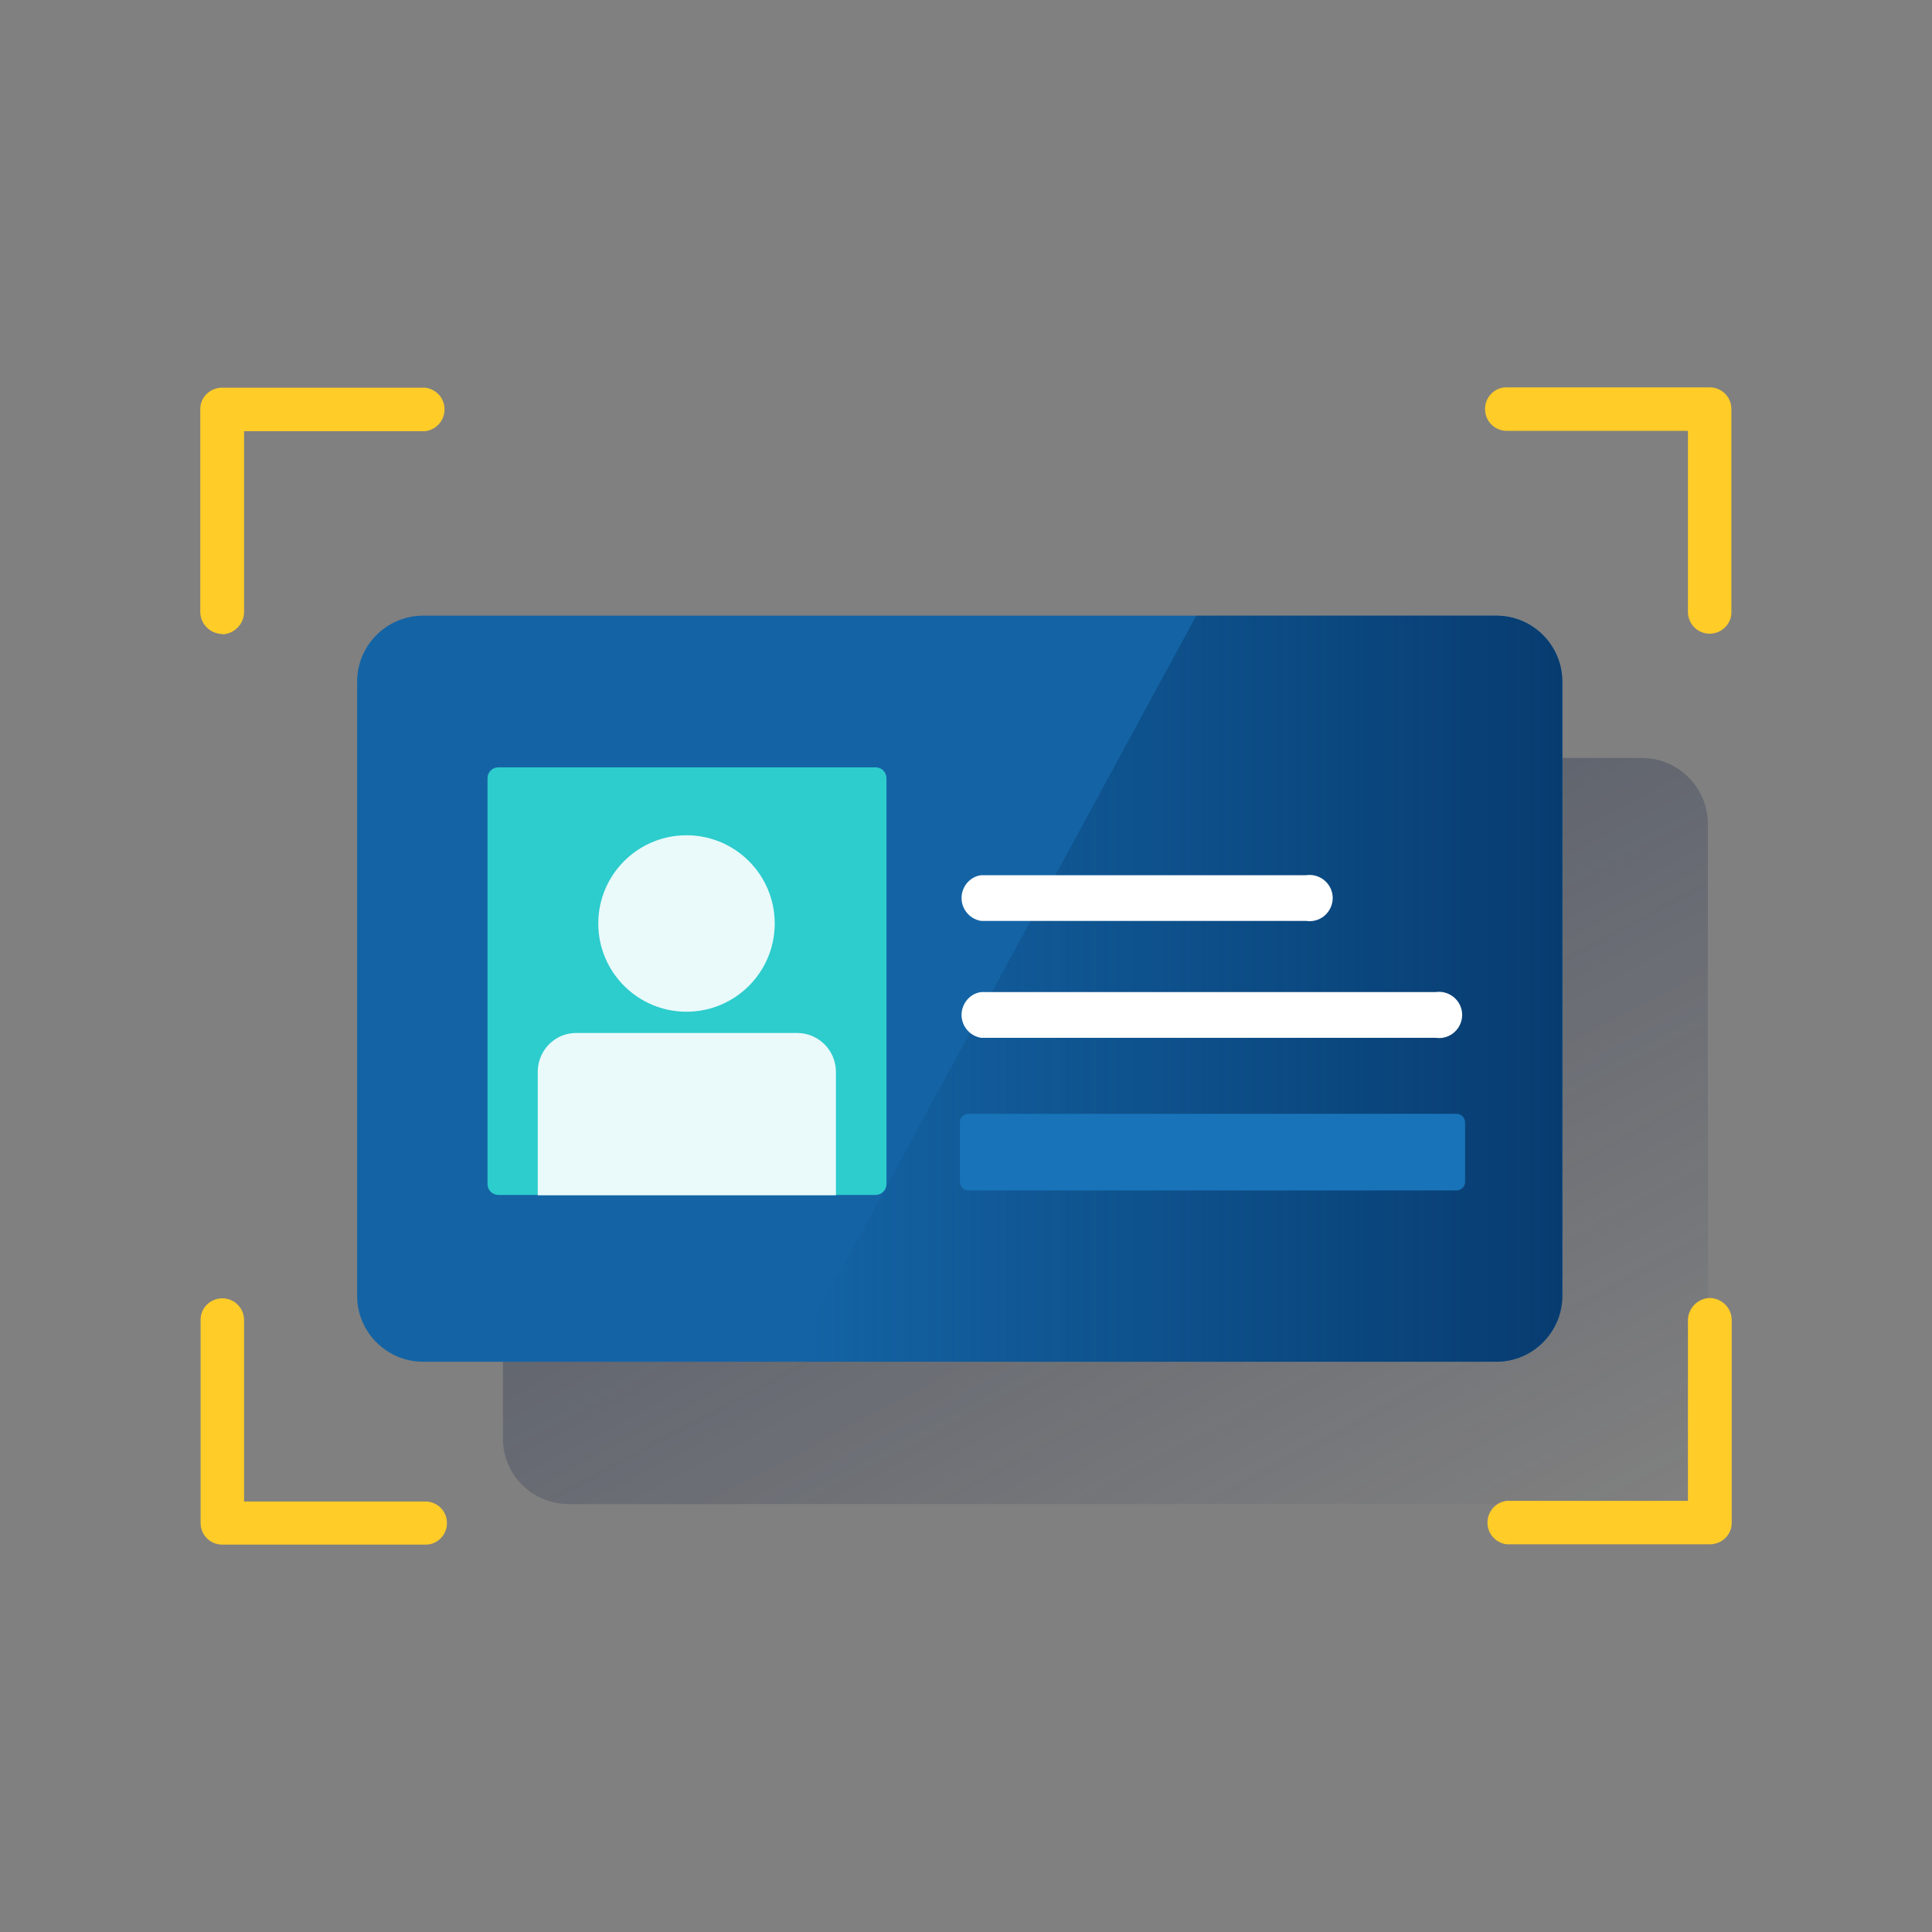 <?xml version="1.0" encoding="utf-8"?>
<!-- Generator: Adobe Illustrator 25.3.1, SVG Export Plug-In . SVG Version: 6.00 Build 0)  -->
<svg version="1.1" id="Capa_1" xmlns="http://www.w3.org/2000/svg" xmlns:xlink="http://www.w3.org/1999/xlink" x="0px" y="0px"
	 viewBox="0 0 600 600" style="enable-background:new 0 0 600 600;" xml:space="preserve">
<rect x="0" y="0" width="600" height="600" fill="#808080" stroke="none"/>
<style type="text/css">
	.st0{fill:url(#SVGID_1_);}
	.st1{fill:#1464A5;}
	.st2{fill:url(#SVGID_2_);}
	.st3{fill:#2DCCCD;}
	.st4{fill:#EAF9FA;}
	.st5{fill:#FFFFFF;}
	.st6{fill:#1973B8;}
	.st7{fill:#FFCC28;}
	.st8{fill:none;}
</style>
<g id="Capa_1_1_">
	
		<linearGradient id="SVGID_1_" gradientUnits="userSpaceOnUse" x1="257.394" y1="2096.98" x2="429.158" y2="2420.006" gradientTransform="matrix(1 0 0 1 0 -1907.25)">
		<stop  offset="0" style="stop-color:#192647"/>
		<stop  offset="0" style="stop-color:#192647;stop-opacity:0.5"/>
		<stop  offset="1" style="stop-color:#192647;stop-opacity:0"/>
	</linearGradient>
	<path class="st0" d="M509.9,235.4H176.6c-11.3,0-20.4,9.1-20.4,20.4c0,0,0,0.1,0,0.1v190.7c-0.1,11.3,9,20.4,20.3,20.5
		c0,0,0.1,0,0.1,0h333.3c11.3,0,20.5-9.2,20.5-20.5v0l0,0V255.9C530.4,244.6,521.2,235.4,509.9,235.4L509.9,235.4z"/>
	<path class="st1" d="M464.7,191.2H131.4c-11.3,0-20.5,9.2-20.5,20.5l0,0v190.7c0,11.3,9.2,20.5,20.5,20.5l0,0h333.3
		c11.3,0,20.5-9.2,20.5-20.5l0,0l0,0V211.7C485.2,200.4,476,191.2,464.7,191.2L464.7,191.2z"/>
	
		<linearGradient id="SVGID_2_" gradientUnits="userSpaceOnUse" x1="485.2" y1="2214.3" x2="245.7" y2="2214.3" gradientTransform="matrix(1 0 0 1 0 -1907.25)">
		<stop  offset="0" style="stop-color:#043263;stop-opacity:0.8"/>
		<stop  offset="1" style="stop-color:#043263;stop-opacity:0"/>
	</linearGradient>
	<path class="st2" d="M464.7,191.2h-93.2L245.7,422.9h219c11.3,0,20.5-9.2,20.5-20.5l0,0l0,0V211.7
		C485.2,200.4,476,191.2,464.7,191.2L464.7,191.2z"/>
	<path class="st3" d="M154.8,238.3h117.1c1.9,0,3.4,1.5,3.4,3.4v126c0,1.9-1.5,3.4-3.4,3.4H154.8c-1.9,0-3.4-1.5-3.4-3.4v-126
		C151.4,239.8,152.9,238.3,154.8,238.3z"/>
	<circle class="st4" cx="213.2" cy="286.8" r="27.4"/>
	<path class="st4" d="M178.9,320.8h68.8c6.5,0.1,11.8,5.3,11.9,11.9l0,0v38.5H167v-38.5C167.1,326.1,172.4,320.8,178.9,320.8z"/>
	<path class="st5" d="M405.6,286H304.7c-3.9-0.6-6.6-4.3-6-8.2c0.5-3.1,2.9-5.6,6-6h100.9c3.9-0.6,7.6,2.1,8.2,6
		c0.6,3.9-2.1,7.6-6,8.2C407.1,286.1,406.3,286.1,405.6,286z"/>
	<path class="st5" d="M445.9,322.3H304.7c-3.9-0.6-6.6-4.3-6-8.2c0.5-3.1,2.9-5.6,6-6h141.1c3.9-0.6,7.6,2.1,8.2,6
		c0.6,3.9-2.1,7.6-6,8.2C447.3,322.4,446.6,322.4,445.9,322.3z"/>
	<path class="st6" d="M300.8,345.9h151.5c1.5,0,2.7,1.2,2.7,2.7V367c0,1.5-1.2,2.7-2.7,2.7H300.8c-1.5,0-2.7-1.2-2.7-2.7v-18.4
		C298,347.1,299.3,345.9,300.8,345.9z"/>
	<path id="Path-Copy-9" class="st7" d="M69,196.9c-3.7-0.1-6.7-3-6.8-6.7l0,0v-63c-0.1-3.7,2.9-6.7,6.6-6.8c0.1,0,0.1,0,0.2,0h63.1
		c3.7,0.5,6.4,3.8,5.9,7.6c-0.4,3.1-2.8,5.5-5.9,5.9H75.8v56.3c-0.1,3.7-3.1,6.7-6.8,6.8V196.9z"/>
	<path id="Path-Copy-9-2" class="st7" d="M138.8,472.9c0.1,3.6-2.8,6.7-6.4,6.8c-0.1,0-0.2,0-0.3,0H69c-3.7,0-6.7-3-6.7-6.7l0,0l0,0
		v-63c-0.1-3.7,2.9-6.7,6.6-6.8c0,0,0.1,0,0.1,0c3.8,0,6.8,3,6.8,6.8l0,0v56.3h56.3C135.8,466.3,138.8,469.3,138.8,472.9
		L138.8,472.9L138.8,472.9z"/>
	<path id="Path-Copy-9-3" class="st7" d="M461.2,127.1c-0.1-3.6,2.8-6.7,6.4-6.8c0.1,0,0.2,0,0.3,0H531c3.7,0,6.7,3,6.7,6.7v0l0,0
		v63c0.1,3.7-2.9,6.7-6.6,6.8c0,0-0.1,0-0.1,0c-3.8,0-6.8-3-6.8-6.8l0,0v-56.2h-56.3C464.2,133.8,461.2,130.8,461.2,127.1
		L461.2,127.1L461.2,127.1z"/>
	<path id="Path-Copy-9-4" class="st7" d="M531,403.1c3.7,0.1,6.7,3,6.8,6.7l0,0v63c0.1,3.7-2.9,6.7-6.6,6.8c-0.1,0-0.1,0-0.2,0
		h-63.1c-3.7-0.5-6.4-3.8-5.9-7.6c0.4-3.1,2.8-5.5,5.9-5.9h56.3v-56.2C524.3,406.2,527.3,403.2,531,403.1z"/>
</g>
<g id="Capa_2_1_">
	<rect class="st8" width="600" height="600"/>
</g>
</svg>
